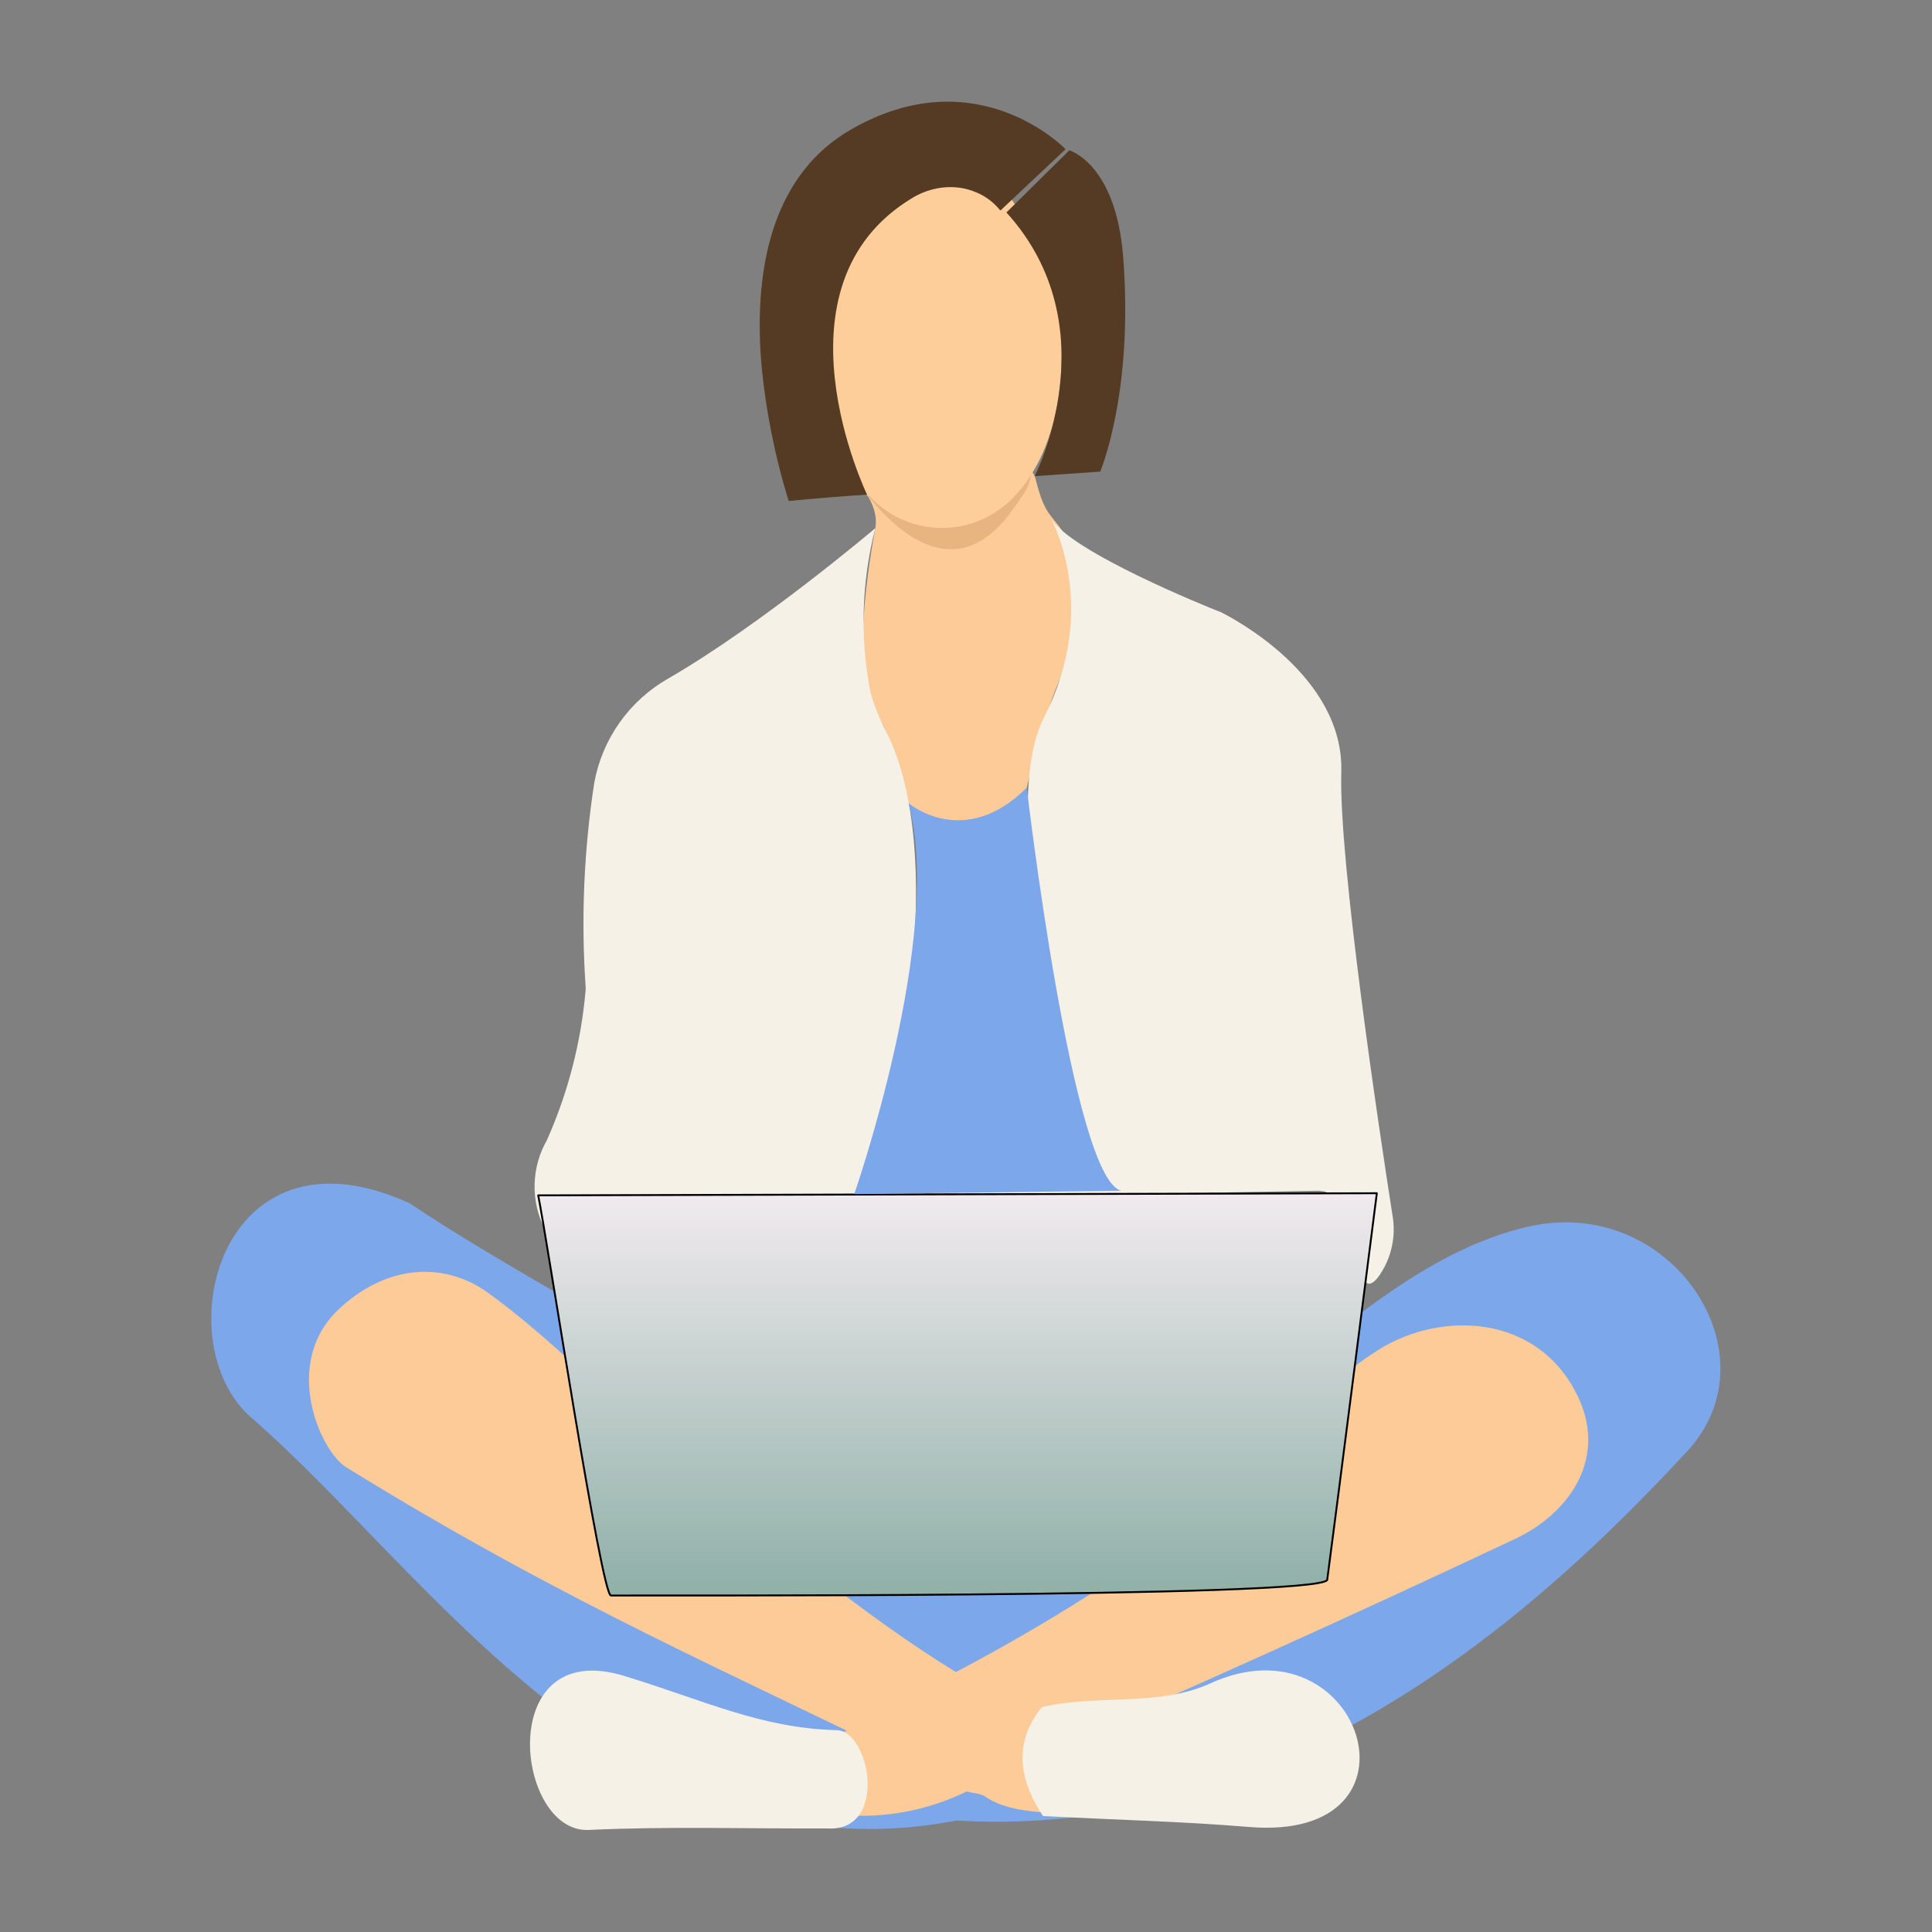<?xml version="1.0" encoding="UTF-8" standalone="no"?><!DOCTYPE svg PUBLIC "-//W3C//DTD SVG 1.1//EN" "http://www.w3.org/Graphics/SVG/1.1/DTD/svg11.dtd"><svg width="100%" height="100%" viewBox="0 0 11113 11113" version="1.1" xmlns="http://www.w3.org/2000/svg" xmlns:xlink="http://www.w3.org/1999/xlink" xml:space="preserve" xmlns:serif="http://www.serif.com/" style="fill-rule:evenodd;clip-rule:evenodd;stroke-linejoin:round;stroke-miterlimit:2;"><rect x="0" y="0" width="11113" height="11113" fill="#808080" stroke="none"/><g><path d="M3269.12,7052.75c-0,0 4.333,320.671 214.504,485.342c0,-0 -95.333,-576.346 463.679,-578.513c569.846,-2.166 -403.008,-208.004 -678.183,93.171Z" style="fill:#fdcd9a;fill-rule:nonzero;"/><path d="M5035,3037.82c0,-0 -164.671,823.35 0,1059.53c88.833,130 130.004,288.171 149.504,405.175c26.584,179.858 182.567,314.475 364.375,314.475c42.729,-0 85.129,-7.43 125.3,-21.971c116.938,-43.117 204.346,-142.763 231.842,-264.338c49.833,-212.337 153.833,-611.012 273.004,-780.016c52,-71.505 71.5,-162.505 65,-249.175c-6.15,-130.067 -36.271,-257.88 -88.833,-377.009c-99.671,-177.671 -138.671,-127.833 -199.338,-372.675c-58.5,-242.671 -1046.53,-6.5 -1042.19,0c-0,8.667 147.337,134.338 121.337,286.009Z" style="fill:#fccb98;fill-rule:nonzero;"/><path d="M4987.33,2853.65c-43.337,-95.338 411.675,660.85 827.684,91c93.171,-127.833 117.004,-158.167 117.004,-255.671l-0,21.667l-944.688,143.004Z" style="fill:#e8b47f;fill-rule:nonzero;"/><path d="M5015.5,2868.81c-188.504,-186.338 -346.675,-530.846 -223.171,-1161.36l19.5,-71.504c43.334,-134.333 203.671,-563.346 537.346,-712.85c398.675,-177.671 702.013,634.85 738.85,853.687c28.167,166.838 69.333,741.017 -255.675,1081.19c-107.25,114.1 -257.058,178.904 -413.646,178.904c-151.391,0 -296.646,-60.558 -403.204,-168.071Z" style="fill:#fdcd9a;fill-rule:nonzero;"/><path d="M4987.33,2844.98c0,0 -580.683,-1202.53 262.171,-1707.37c86.667,-52.004 190.671,-73.671 292.508,-54.171c71.501,15.167 149.501,49.838 212.338,127.838l374.842,-353.175c-0,-0 -509.179,-530.846 -1235.03,-112.671c-429.009,247.008 -561.18,754.021 -515.68,1334.7c24.355,272.05 77.375,540.767 158.171,801.684c150.025,-14.559 300.263,-26.846 450.679,-36.834Z" style="fill:#553b23;fill-rule:nonzero;"/><path d="M5789,1222.11l361.842,-357.508c-0,0 268.671,75.837 309.841,615.346c60.667,780.021 -132.17,1232.86 -132.17,1232.86l-377.009,26c2.167,-4.333 437.675,-855.85 -162.504,-1516.7Z" style="fill:#553b23;fill-rule:nonzero;"/><path d="M5035,3037.82c0,-0 -650.017,552.512 -1193.86,866.687c-221.417,126.817 -376.075,344.938 -422.509,595.846c-60.3,389.833 -77.004,785.175 -49.833,1178.69l-0,13c-25.417,299.333 -100.863,592.296 -223.171,866.687c-87.842,153.642 -94.342,341.171 -17.337,500.513c16.037,32.479 49.25,53.125 85.479,53.125c22.662,-0 44.612,-8.08 61.858,-22.792c212.471,-179.838 499.363,-246.117 769.183,-177.671l21.671,2.167l3520.91,-65l32.5,4.333c52,19.5 182.004,95.334 203.671,390.009c13,184.17 67.166,158.17 114.837,86.666c66.258,-99.3 91.867,-220.375 71.5,-338.008c-75.833,-485.342 -309.842,-2038.88 -294.675,-2550.22c17.333,-561.183 -643.512,-897.021 -697.679,-923.021l-6.5,-2.167c-56.338,-21.67 -860.188,-344.508 -968.525,-539.512c-0,-0 290.342,507.008 -36.833,1148.36c-279.505,546.013 138.67,2069.21 270.841,2511.22c2.404,8.454 3.617,17.204 3.617,26.004c-0,52.021 -42.596,94.946 -94.621,95.334l-1034.45,-0c-51.113,-0 -93.171,-42.054 -93.171,-93.167c0,-8.042 1.042,-16.058 3.1,-23.837c93.167,-400.842 394.342,-1700.87 39,-2428.89c-39.15,-73.017 -70.396,-150 -93.167,-229.671c-60.95,-313.066 -51.329,-635.821 28.167,-944.687Z" style="fill:#f5f1e6;fill-rule:nonzero;"/><path d="M5500.83,10471.8c-1893.71,366.175 -3029.07,-1425.69 -4053.93,-2316.22c-500.508,-433.346 -186.337,-1733.38 907.854,-1235.03c561.18,374.842 1289.2,749.684 1850.38,1122.36l2987.91,-0c504.841,-372.675 990.187,-849.354 1601.2,-988.021c819.02,-184.171 1427.87,736.683 910.02,1293.53c-669.512,719.35 -2181.88,2246.88 -4203.42,2123.38l-0.013,0Z" style="fill:#7ca7eb;"/><path d="M7934.04,7761.25c-439.846,273.004 -650.017,676.013 -1085.53,1016.19c-504.109,366.541 -1038.31,689.795 -1596.87,966.354c-140.838,41.171 -331.508,208.004 -472.346,249.175c-17.333,216.671 13.004,223.171 -4.333,439.841c349.971,46.175 704.616,-43.854 990.191,-251.337c989.692,-426.042 1972.08,-868.833 2946.73,-1328.2c316.341,-147.337 546.012,-472.346 353.175,-842.854c-231.842,-450.679 -775.688,-470.179 -1131.03,-249.171Z" style="fill:#fccb98;"/><path d="M4759.83,10517.3c-457.175,2.167 -916.521,-13.004 -1373.7,8.667c-422.508,19.5 -543.845,-1113.69 203.671,-886.188c461.509,140.838 782.184,299.005 1215.53,312.005c199.337,-8.667 307.67,587.183 -45.505,565.516Z" style="fill:#f5f1e6;"/><path d="M2807.61,7436.25c366.175,264.338 728.016,643.513 1124.53,985.854c576.345,496.179 1174.36,970.688 1661.87,1252.36c151.129,102.658 334.084,148.008 515.679,127.837c8.667,0 -71.504,0 84.5,-6.5c101.838,-4.333 208.005,158.167 251.338,249.171c45.504,97.504 80.171,82.333 123.504,179.838c71.504,151.67 -309.842,221.004 -318.508,218.837c-188.504,-23.833 -429.009,-2.167 -585.013,-110.5c-34.666,-23.837 -104,-17.337 -138.671,-43.337c-46.583,-32.996 -95.854,-61.988 -147.333,-86.667c-1146.2,-567.679 -2116.88,-977.188 -3388.75,-1763.71c-149.504,-93.167 -368.341,-591.513 -49.833,-901.355c273.004,-262.17 606.679,-288.17 866.687,-101.833Z" style="fill:#fccb98;"/><path d="M5992.67,9819.62c318.508,-75.837 669.516,0 968.52,-136.504c866.688,-396.508 1297.86,916.521 221.005,825.517c-392.175,-32.501 -788.684,-41.167 -1183.03,-62.834c-143.004,-216.671 -166.838,-426.841 -6.5,-626.179Z" style="fill:#f5f1e6;"/><path d="M3514.68,9177.58c-54.167,8.667 -366.887,-2046.83 -418.892,-2301.79l4823.83,-12.263c-0,0 -251.554,1975.59 -285.271,2223.05c-14.579,106.971 -4104.5,88.838 -4119.66,91.004l-0.008,0Z" style="fill:url(#_Linear1);fill-rule:nonzero;stroke:#000;stroke-width:10.83px;"/><path d="M5225.67,4619.5c-0,0 318.508,273.004 680.35,-88.837c-0,-0 262.171,2253.38 543.845,2318.39l-1536.2,19.5c0,0 520.013,-1490.7 312.009,-2249.05Z" style="fill:#7ca7eb;fill-rule:nonzero;"/></g><defs><linearGradient id="_Linear1" x1="0" y1="0" x2="1" y2="0" gradientUnits="userSpaceOnUse" gradientTransform="matrix(1.3798e-13,2253.38,-2253.38,1.3798e-13,5611.33,6849.08)"><stop offset="0" style="stop-color:#f2ebef;stop-opacity:1"/><stop offset="1" style="stop-color:#91b1a9;stop-opacity:1"/></linearGradient></defs></svg>